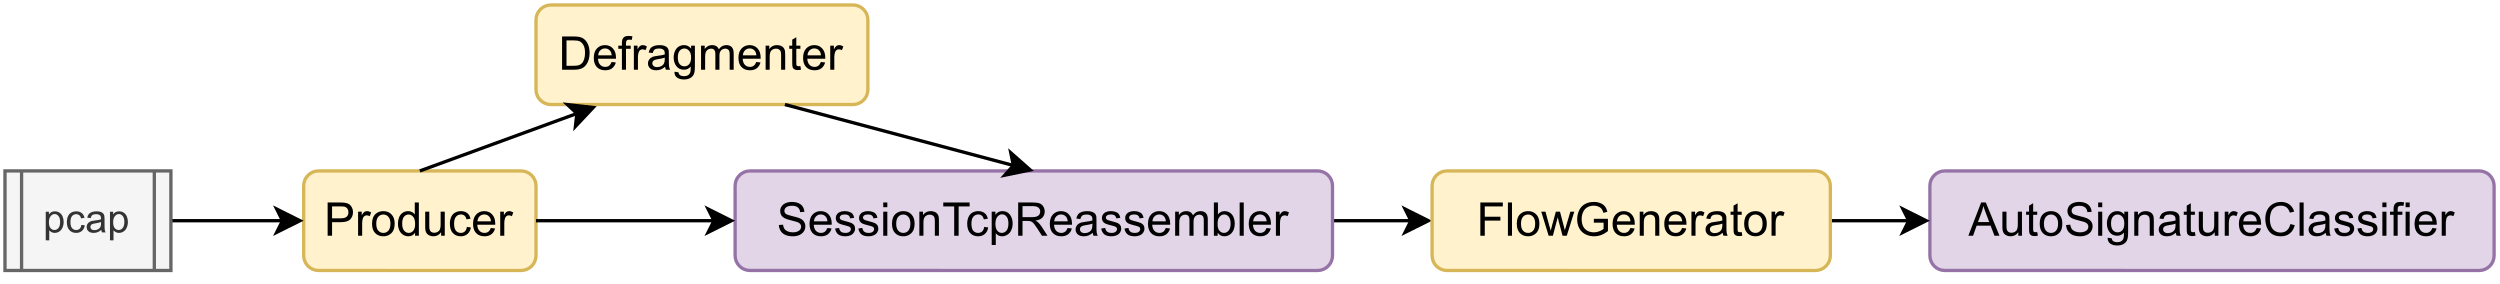 <?xml version="1.0" encoding="UTF-8" standalone="no"?>
<svg 
   width="564.96pt"
   height="64.08pt"
   viewBox="0 0 564.96 64.08"
   version="1.1"
   id="svg372"
   xmlns:xlink="http://www.w3.org/1999/xlink"
   xmlns="http://www.w3.org/2000/svg"
   xmlns:svg="http://www.w3.org/2000/svg" content="%3Cmxfile%20host%3D%22app.diagrams.net%22%20modified%3D%222024-01-30T13%3A44%3A23.356Z%22%20agent%3D%22Mozilla%2F5.0%20(X11%3B%20Linux%20x86_64)%20AppleWebKit%2F537.36%20(KHTML%2C%20like%20Gecko)%20Chrome%2F120.0.0.0%20Safari%2F537.36%20OPR%2F106.0.0.0%22%20etag%3D%22wngQIQP7DbBR63yq3RVc%22%20version%3D%2222.1.22%22%3E%20%20%20%3Cdiagram%20id%3D%22lrWnJnCZa3LyJLSUtbwi%22%20name%3D%22Page-1%22%3E%20%20%20%20%20%3CmxGraphModel%20dx%3D%221909%22%20dy%3D%22605%22%20grid%3D%221%22%20gridSize%3D%2210%22%20guides%3D%221%22%20tooltips%3D%221%22%20connect%3D%221%22%20arrows%3D%221%22%20fold%3D%221%22%20page%3D%220%22%20pageScale%3D%221%22%20pageWidth%3D%22827%22%20pageHeight%3D%221169%22%20math%3D%220%22%20shadow%3D%220%22%3E%20%20%20%20%20%20%20%3Croot%3E%20%20%20%20%20%20%20%20%20%3CmxCell%20id%3D%220%22%20%2F%3E%20%20%20%20%20%20%20%20%20%3CmxCell%20id%3D%221%22%20parent%3D%220%22%20%2F%3E%20%20%20%20%20%20%20%20%20%3CmxCell%20id%3D%22aJvuA0l9yR_LlBkNxn48-1%22%20value%3D%22Producer%22%20style%3D%22rounded%3D1%3BwhiteSpace%3Dwrap%3Bhtml%3D1%3BfontSize%3D14%3BfillColor%3D%23fff2cc%3BstrokeColor%3D%23d6b656%3B%22%20parent%3D%221%22%20vertex%3D%221%22%3E%20%20%20%20%20%20%20%20%20%20%20%3CmxGeometry%20x%3D%22-100%22%20y%3D%22220%22%20width%3D%2270%22%20height%3D%2230%22%20as%3D%22geometry%22%20%2F%3E%20%20%20%20%20%20%20%20%20%3C%2FmxCell%3E%20%20%20%20%20%20%20%20%20%3CmxCell%20id%3D%22aJvuA0l9yR_LlBkNxn48-2%22%20value%3D%22Defragmenter%22%20style%3D%22rounded%3D1%3BwhiteSpace%3Dwrap%3Bhtml%3D1%3BfontSize%3D14%3BfillColor%3D%23fff2cc%3BstrokeColor%3D%23d6b656%3B%22%20parent%3D%221%22%20vertex%3D%221%22%3E%20%20%20%20%20%20%20%20%20%20%20%3CmxGeometry%20x%3D%22-30%22%20y%3D%22170%22%20width%3D%22100%22%20height%3D%2230%22%20as%3D%22geometry%22%20%2F%3E%20%20%20%20%20%20%20%20%20%3C%2FmxCell%3E%20%20%20%20%20%20%20%20%20%3CmxCell%20id%3D%22BEyHUcSzZIbJxVR1oW7T-2%22%20style%3D%22edgeStyle%3DorthogonalEdgeStyle%3Brounded%3D0%3BorthogonalLoop%3D1%3BjettySize%3Dauto%3Bhtml%3D1%3BexitX%3D1%3BexitY%3D0.5%3BexitDx%3D0%3BexitDy%3D0%3BentryX%3D0%3BentryY%3D0.5%3BentryDx%3D0%3BentryDy%3D0%3B%22%20parent%3D%221%22%20source%3D%22aJvuA0l9yR_LlBkNxn48-3%22%20target%3D%22BEyHUcSzZIbJxVR1oW7T-1%22%20edge%3D%221%22%3E%20%20%20%20%20%20%20%20%20%20%20%3CmxGeometry%20relative%3D%221%22%20as%3D%22geometry%22%20%2F%3E%20%20%20%20%20%20%20%20%20%3C%2FmxCell%3E%20%20%20%20%20%20%20%20%20%3CmxCell%20id%3D%22aJvuA0l9yR_LlBkNxn48-3%22%20value%3D%22SessionTcpReassembler%22%20style%3D%22rounded%3D1%3BwhiteSpace%3Dwrap%3Bhtml%3D1%3BfontSize%3D14%3BfillColor%3D%23e1d5e7%3BstrokeColor%3D%239673a6%3B%22%20parent%3D%221%22%20vertex%3D%221%22%3E%20%20%20%20%20%20%20%20%20%20%20%3CmxGeometry%20x%3D%2230%22%20y%3D%22220%22%20width%3D%22180%22%20height%3D%2230%22%20as%3D%22geometry%22%20%2F%3E%20%20%20%20%20%20%20%20%20%3C%2FmxCell%3E%20%20%20%20%20%20%20%20%20%3CmxCell%20id%3D%22aJvuA0l9yR_LlBkNxn48-9%22%20value%3D%22%22%20style%3D%22endArrow%3Dclassic%3Bhtml%3D1%3BexitX%3D1%3BexitY%3D0.5%3BexitDx%3D0%3BexitDy%3D0%3BentryX%3D0%3BentryY%3D0.5%3BentryDx%3D0%3BentryDy%3D0%3BfontSize%3D14%3B%22%20parent%3D%221%22%20source%3D%22aJvuA0l9yR_LlBkNxn48-1%22%20target%3D%22aJvuA0l9yR_LlBkNxn48-3%22%20edge%3D%221%22%3E%20%20%20%20%20%20%20%20%20%20%20%3CmxGeometry%20width%3D%2250%22%20height%3D%2250%22%20relative%3D%221%22%20as%3D%22geometry%22%3E%20%20%20%20%20%20%20%20%20%20%20%20%20%3CmxPoint%20x%3D%22140%22%20y%3D%22290%22%20as%3D%22sourcePoint%22%20%2F%3E%20%20%20%20%20%20%20%20%20%20%20%20%20%3CmxPoint%20x%3D%2210%22%20y%3D%22240%22%20as%3D%22targetPoint%22%20%2F%3E%20%20%20%20%20%20%20%20%20%20%20%3C%2FmxGeometry%3E%20%20%20%20%20%20%20%20%20%3C%2FmxCell%3E%20%20%20%20%20%20%20%20%20%3CmxCell%20id%3D%22aJvuA0l9yR_LlBkNxn48-10%22%20value%3D%22%22%20style%3D%22endArrow%3Dclassic%3Bhtml%3D1%3BentryX%3D0.183%3BentryY%3D1.017%3BentryDx%3D0%3BentryDy%3D0%3BentryPerimeter%3D0%3BexitX%3D0.5%3BexitY%3D0%3BexitDx%3D0%3BexitDy%3D0%3BfontSize%3D14%3B%22%20parent%3D%221%22%20source%3D%22aJvuA0l9yR_LlBkNxn48-1%22%20target%3D%22aJvuA0l9yR_LlBkNxn48-2%22%20edge%3D%221%22%3E%20%20%20%20%20%20%20%20%20%20%20%3CmxGeometry%20width%3D%2250%22%20height%3D%2250%22%20relative%3D%221%22%20as%3D%22geometry%22%3E%20%20%20%20%20%20%20%20%20%20%20%20%20%3CmxPoint%20x%3D%22140%22%20y%3D%22290%22%20as%3D%22sourcePoint%22%20%2F%3E%20%20%20%20%20%20%20%20%20%20%20%20%20%3CmxPoint%20x%3D%22190%22%20y%3D%22240%22%20as%3D%22targetPoint%22%20%2F%3E%20%20%20%20%20%20%20%20%20%20%20%3C%2FmxGeometry%3E%20%20%20%20%20%20%20%20%20%3C%2FmxCell%3E%20%20%20%20%20%20%20%20%20%3CmxCell%20id%3D%22aJvuA0l9yR_LlBkNxn48-11%22%20value%3D%22%22%20style%3D%22endArrow%3Dclassic%3Bhtml%3D1%3BexitX%3D0.75%3BexitY%3D1%3BexitDx%3D0%3BexitDy%3D0%3BentryX%3D0.5%3BentryY%3D0%3BentryDx%3D0%3BentryDy%3D0%3BfontSize%3D14%3B%22%20parent%3D%221%22%20source%3D%22aJvuA0l9yR_LlBkNxn48-2%22%20target%3D%22aJvuA0l9yR_LlBkNxn48-3%22%20edge%3D%221%22%3E%20%20%20%20%20%20%20%20%20%20%20%3CmxGeometry%20width%3D%2250%22%20height%3D%2250%22%20relative%3D%221%22%20as%3D%22geometry%22%3E%20%20%20%20%20%20%20%20%20%20%20%20%20%3CmxPoint%20x%3D%22140%22%20y%3D%22290%22%20as%3D%22sourcePoint%22%20%2F%3E%20%20%20%20%20%20%20%20%20%20%20%20%20%3CmxPoint%20x%3D%22190%22%20y%3D%22240%22%20as%3D%22targetPoint%22%20%2F%3E%20%20%20%20%20%20%20%20%20%20%20%3C%2FmxGeometry%3E%20%20%20%20%20%20%20%20%20%3C%2FmxCell%3E%20%20%20%20%20%20%20%20%20%3CmxCell%20id%3D%22aJvuA0l9yR_LlBkNxn48-15%22%20value%3D%22%22%20style%3D%22endArrow%3Dclassic%3Bhtml%3D1%3BentryX%3D0%3BentryY%3D0.5%3BentryDx%3D0%3BentryDy%3D0%3BfontSize%3D14%3BexitX%3D1%3BexitY%3D0.5%3BexitDx%3D0%3BexitDy%3D0%3B%22%20parent%3D%221%22%20source%3D%22aJvuA0l9yR_LlBkNxn48-16%22%20target%3D%22aJvuA0l9yR_LlBkNxn48-1%22%20edge%3D%221%22%3E%20%20%20%20%20%20%20%20%20%20%20%3CmxGeometry%20width%3D%2250%22%20height%3D%2250%22%20relative%3D%221%22%20as%3D%22geometry%22%3E%20%20%20%20%20%20%20%20%20%20%20%20%20%3CmxPoint%20x%3D%22-200%22%20y%3D%22240%22%20as%3D%22sourcePoint%22%20%2F%3E%20%20%20%20%20%20%20%20%20%20%20%20%20%3CmxPoint%20x%3D%22550%22%20y%3D%22250%22%20as%3D%22targetPoint%22%20%2F%3E%20%20%20%20%20%20%20%20%20%20%20%3C%2FmxGeometry%3E%20%20%20%20%20%20%20%20%20%3C%2FmxCell%3E%20%20%20%20%20%20%20%20%20%3CmxCell%20id%3D%22aJvuA0l9yR_LlBkNxn48-16%22%20value%3D%22pcap%22%20style%3D%22shape%3Dprocess%3BwhiteSpace%3Dwrap%3Bhtml%3D1%3BbackgroundOutline%3D1%3BfillColor%3D%23f5f5f5%3BstrokeColor%3D%23666666%3BfontColor%3D%23333333%3B%22%20parent%3D%221%22%20vertex%3D%221%22%3E%20%20%20%20%20%20%20%20%20%20%20%3CmxGeometry%20x%3D%22-190%22%20y%3D%22220%22%20width%3D%2250%22%20height%3D%2230%22%20as%3D%22geometry%22%20%2F%3E%20%20%20%20%20%20%20%20%20%3C%2FmxCell%3E%20%20%20%20%20%20%20%20%20%3CmxCell%20id%3D%22bed9b6dTDi-e8H_JCmxV-14%22%20value%3D%22AutoSignatureClassifier%22%20style%3D%22rounded%3D1%3BwhiteSpace%3Dwrap%3Bhtml%3D1%3BfontSize%3D14%3BfillColor%3D%23e1d5e7%3BstrokeColor%3D%239673a6%3B%22%20parent%3D%221%22%20vertex%3D%221%22%3E%20%20%20%20%20%20%20%20%20%20%20%3CmxGeometry%20x%3D%22390%22%20y%3D%22220%22%20width%3D%22170%22%20height%3D%2230%22%20as%3D%22geometry%22%20%2F%3E%20%20%20%20%20%20%20%20%20%3C%2FmxCell%3E%20%20%20%20%20%20%20%20%20%3CmxCell%20id%3D%22skVZ_Jrdg86VvUyfT5Nk-3%22%20style%3D%22edgeStyle%3DorthogonalEdgeStyle%3Brounded%3D0%3BorthogonalLoop%3D1%3BjettySize%3Dauto%3Bhtml%3D1%3BexitX%3D1%3BexitY%3D0.5%3BexitDx%3D0%3BexitDy%3D0%3BentryX%3D0%3BentryY%3D0.5%3BentryDx%3D0%3BentryDy%3D0%3B%22%20edge%3D%221%22%20parent%3D%221%22%20source%3D%22BEyHUcSzZIbJxVR1oW7T-1%22%20target%3D%22bed9b6dTDi-e8H_JCmxV-14%22%3E%20%20%20%20%20%20%20%20%20%20%20%3CmxGeometry%20relative%3D%221%22%20as%3D%22geometry%22%20%2F%3E%20%20%20%20%20%20%20%20%20%3C%2FmxCell%3E%20%20%20%20%20%20%20%20%20%3CmxCell%20id%3D%22BEyHUcSzZIbJxVR1oW7T-1%22%20value%3D%22FlowGenerator%22%20style%3D%22rounded%3D1%3BwhiteSpace%3Dwrap%3Bhtml%3D1%3BfontSize%3D14%3BfillColor%3D%23fff2cc%3BstrokeColor%3D%23d6b656%3B%22%20parent%3D%221%22%20vertex%3D%221%22%3E%20%20%20%20%20%20%20%20%20%20%20%3CmxGeometry%20x%3D%22240%22%20y%3D%22220%22%20width%3D%22120%22%20height%3D%2230%22%20as%3D%22geometry%22%20%2F%3E%20%20%20%20%20%20%20%20%20%3C%2FmxCell%3E%20%20%20%20%20%20%20%3C%2Froot%3E%20%20%20%20%20%3C%2FmxGraphModel%3E%20%20%20%3C%2Fdiagram%3E%20%3C%2Fmxfile%3E%20">
  <defs
     id="defs124">
    <g
       id="g98">
      <g
         id="glyph-0-0">
        <path
           d="M 1.312 0 L 1.312 -6.562 L 6.562 -6.562 L 6.562 0 Z M 1.484 -0.172 L 6.406 -0.172 L 6.406 -6.406 L 1.484 -6.406 Z M 1.484 -0.172 "
           id="path2" />
      </g>
      <g
         id="glyph-0-1">
        <path
           d="M 0.812 0 L 0.812 -7.516 L 3.641 -7.516 C 4.141 -7.516 4.52 -7.488 4.781 -7.438 C 5.156 -7.383 5.469 -7.27 5.719 -7.094 C 5.969 -6.914 6.164 -6.672 6.312 -6.359 C 6.469 -6.055 6.547 -5.719 6.547 -5.344 C 6.547 -4.707 6.344 -4.164 5.938 -3.719 C 5.531 -3.281 4.797 -3.062 3.734 -3.062 L 1.812 -3.062 L 1.812 0 Z M 1.812 -3.938 L 3.75 -3.938 C 4.395 -3.938 4.848 -4.055 5.109 -4.297 C 5.379 -4.535 5.516 -4.875 5.516 -5.312 C 5.516 -5.625 5.438 -5.891 5.281 -6.109 C 5.125 -6.336 4.914 -6.488 4.656 -6.562 C 4.488 -6.602 4.18 -6.625 3.734 -6.625 L 1.812 -6.625 Z M 1.812 -3.938 "
           id="path5" />
      </g>
      <g
         id="glyph-0-2">
        <path
           d="M 0.688 0 L 0.688 -5.438 L 1.516 -5.438 L 1.516 -4.625 C 1.723 -5.008 1.914 -5.258 2.094 -5.375 C 2.281 -5.5 2.477 -5.562 2.688 -5.562 C 3 -5.562 3.316 -5.461 3.641 -5.266 L 3.328 -4.422 C 3.098 -4.547 2.867 -4.609 2.641 -4.609 C 2.441 -4.609 2.258 -4.547 2.094 -4.422 C 1.938 -4.305 1.828 -4.141 1.766 -3.922 C 1.66 -3.598 1.609 -3.238 1.609 -2.844 L 1.609 0 Z M 0.688 0 "
           id="path8" />
      </g>
      <g
         id="glyph-0-3">
        <path
           d="M 0.344 -2.719 C 0.344 -3.727 0.625 -4.477 1.188 -4.969 C 1.656 -5.363 2.227 -5.562 2.906 -5.562 C 3.656 -5.562 4.266 -5.316 4.734 -4.828 C 5.211 -4.336 5.453 -3.66 5.453 -2.797 C 5.453 -2.098 5.344 -1.547 5.125 -1.141 C 4.914 -0.742 4.609 -0.43 4.203 -0.203 C 3.805 0.016 3.375 0.125 2.906 0.125 C 2.145 0.125 1.523 -0.117 1.047 -0.609 C 0.578 -1.098 0.344 -1.801 0.344 -2.719 Z M 1.297 -2.719 C 1.297 -2.02 1.445 -1.5 1.75 -1.156 C 2.051 -0.812 2.438 -0.641 2.906 -0.641 C 3.363 -0.641 3.742 -0.812 4.047 -1.156 C 4.348 -1.508 4.5 -2.039 4.5 -2.75 C 4.5 -3.426 4.344 -3.938 4.031 -4.281 C 3.727 -4.625 3.352 -4.797 2.906 -4.797 C 2.438 -4.797 2.051 -4.625 1.75 -4.281 C 1.445 -3.938 1.297 -3.414 1.297 -2.719 Z M 1.297 -2.719 "
           id="path11" />
      </g>
      <g
         id="glyph-0-4">
        <path
           d="M 4.219 0 L 4.219 -0.688 C 3.875 -0.145 3.367 0.125 2.703 0.125 C 2.266 0.125 1.863 0.004 1.5 -0.234 C 1.133 -0.473 0.852 -0.805 0.656 -1.234 C 0.457 -1.66 0.359 -2.156 0.359 -2.719 C 0.359 -3.258 0.445 -3.75 0.625 -4.188 C 0.812 -4.633 1.082 -4.973 1.438 -5.203 C 1.801 -5.441 2.207 -5.562 2.656 -5.562 C 2.988 -5.562 3.281 -5.492 3.531 -5.359 C 3.789 -5.223 4 -5.039 4.156 -4.812 L 4.156 -7.516 L 5.078 -7.516 L 5.078 0 Z M 1.312 -2.719 C 1.312 -2.02 1.457 -1.5 1.75 -1.156 C 2.039 -0.812 2.391 -0.641 2.797 -0.641 C 3.191 -0.641 3.531 -0.801 3.812 -1.125 C 4.094 -1.457 4.234 -1.961 4.234 -2.641 C 4.234 -3.391 4.086 -3.938 3.797 -4.281 C 3.516 -4.625 3.164 -4.797 2.75 -4.797 C 2.344 -4.797 2 -4.629 1.719 -4.297 C 1.445 -3.961 1.312 -3.438 1.312 -2.719 Z M 1.312 -2.719 "
           id="path14" />
      </g>
      <g
         id="glyph-0-5">
        <path
           d="M 4.266 0 L 4.266 -0.797 C 3.836 -0.18 3.258 0.125 2.531 0.125 C 2.207 0.125 1.906 0.062 1.625 -0.062 C 1.352 -0.188 1.148 -0.344 1.016 -0.531 C 0.879 -0.719 0.785 -0.941 0.734 -1.203 C 0.691 -1.391 0.672 -1.68 0.672 -2.078 L 0.672 -5.438 L 1.594 -5.438 L 1.594 -2.422 C 1.594 -1.941 1.613 -1.617 1.656 -1.453 C 1.707 -1.211 1.828 -1.02 2.016 -0.875 C 2.203 -0.738 2.438 -0.672 2.719 -0.672 C 2.988 -0.672 3.242 -0.738 3.484 -0.875 C 3.734 -1.02 3.906 -1.211 4 -1.453 C 4.102 -1.703 4.156 -2.062 4.156 -2.531 L 4.156 -5.438 L 5.094 -5.438 L 5.094 0 Z M 4.266 0 "
           id="path17" />
      </g>
      <g
         id="glyph-0-6">
        <path
           d="M 4.25 -2 L 5.156 -1.875 C 5.051 -1.25 4.797 -0.758 4.391 -0.406 C 3.984 -0.051 3.484 0.125 2.891 0.125 C 2.141 0.125 1.535 -0.117 1.078 -0.609 C 0.629 -1.098 0.406 -1.797 0.406 -2.703 C 0.406 -3.285 0.504 -3.797 0.703 -4.234 C 0.898 -4.68 1.195 -5.016 1.594 -5.234 C 1.988 -5.453 2.422 -5.562 2.891 -5.562 C 3.484 -5.562 3.969 -5.41 4.344 -5.109 C 4.719 -4.816 4.957 -4.395 5.062 -3.844 L 4.172 -3.703 C 4.086 -4.066 3.938 -4.344 3.719 -4.531 C 3.5 -4.719 3.234 -4.812 2.922 -4.812 C 2.461 -4.812 2.086 -4.645 1.797 -4.312 C 1.504 -3.977 1.359 -3.453 1.359 -2.734 C 1.359 -1.992 1.5 -1.457 1.781 -1.125 C 2.062 -0.801 2.426 -0.641 2.875 -0.641 C 3.238 -0.641 3.539 -0.75 3.781 -0.969 C 4.02 -1.188 4.176 -1.531 4.25 -2 Z M 4.25 -2 "
           id="path20" />
      </g>
      <g
         id="glyph-0-7">
        <path
           d="M 4.422 -1.75 L 5.375 -1.641 C 5.219 -1.078 4.938 -0.641 4.531 -0.328 C 4.125 -0.023 3.609 0.125 2.984 0.125 C 2.18 0.125 1.547 -0.117 1.078 -0.609 C 0.617 -1.098 0.391 -1.785 0.391 -2.672 C 0.391 -3.586 0.625 -4.297 1.094 -4.797 C 1.562 -5.305 2.172 -5.562 2.922 -5.562 C 3.648 -5.562 4.242 -5.312 4.703 -4.812 C 5.172 -4.32 5.406 -3.629 5.406 -2.734 C 5.406 -2.68 5.406 -2.598 5.406 -2.484 L 1.344 -2.484 C 1.375 -1.891 1.539 -1.43 1.844 -1.109 C 2.145 -0.797 2.523 -0.641 2.984 -0.641 C 3.316 -0.641 3.602 -0.727 3.844 -0.906 C 4.082 -1.082 4.273 -1.363 4.422 -1.75 Z M 1.391 -3.25 L 4.438 -3.25 C 4.395 -3.707 4.273 -4.051 4.078 -4.281 C 3.785 -4.633 3.406 -4.812 2.938 -4.812 C 2.508 -4.812 2.148 -4.664 1.859 -4.375 C 1.578 -4.094 1.422 -3.719 1.391 -3.25 Z M 1.391 -3.25 "
           id="path23" />
      </g>
      <g
         id="glyph-0-8">
        <path
           d="M 0.812 0 L 0.812 -7.516 L 3.406 -7.516 C 3.988 -7.516 4.43 -7.477 4.734 -7.406 C 5.172 -7.312 5.539 -7.133 5.844 -6.875 C 6.238 -6.539 6.535 -6.109 6.734 -5.578 C 6.93 -5.055 7.031 -4.461 7.031 -3.797 C 7.031 -3.223 6.961 -2.719 6.828 -2.281 C 6.691 -1.844 6.52 -1.477 6.312 -1.188 C 6.102 -0.895 5.875 -0.664 5.625 -0.5 C 5.375 -0.332 5.07 -0.207 4.719 -0.125 C 4.375 -0.039 3.973 0 3.516 0 Z M 1.812 -0.891 L 3.406 -0.891 C 3.906 -0.891 4.297 -0.93 4.578 -1.016 C 4.859 -1.109 5.082 -1.242 5.25 -1.422 C 5.488 -1.648 5.672 -1.961 5.797 -2.359 C 5.93 -2.766 6 -3.25 6 -3.812 C 6 -4.602 5.867 -5.207 5.609 -5.625 C 5.348 -6.051 5.035 -6.332 4.672 -6.469 C 4.398 -6.57 3.973 -6.625 3.391 -6.625 L 1.812 -6.625 Z M 1.812 -0.891 "
           id="path26" />
      </g>
      <g
         id="glyph-0-9">
        <path
           d="M 0.906 0 L 0.906 -4.734 L 0.094 -4.734 L 0.094 -5.438 L 0.906 -5.438 L 0.906 -6.031 C 0.906 -6.395 0.941 -6.664 1.016 -6.844 C 1.098 -7.082 1.25 -7.273 1.469 -7.422 C 1.695 -7.566 2.016 -7.641 2.422 -7.641 C 2.68 -7.641 2.969 -7.609 3.281 -7.547 L 3.141 -6.75 C 2.953 -6.781 2.77 -6.797 2.594 -6.797 C 2.312 -6.797 2.113 -6.734 2 -6.609 C 1.883 -6.492 1.828 -6.273 1.828 -5.953 L 1.828 -5.438 L 2.891 -5.438 L 2.891 -4.734 L 1.828 -4.734 L 1.828 0 Z M 0.906 0 "
           id="path29" />
      </g>
      <g
         id="glyph-0-10">
        <path
           d="M 4.25 -0.672 C 3.906 -0.379 3.57 -0.172 3.25 -0.047 C 2.938 0.066 2.598 0.125 2.234 0.125 C 1.641 0.125 1.18 -0.02 0.859 -0.312 C 0.535 -0.602 0.375 -0.977 0.375 -1.438 C 0.375 -1.695 0.438 -1.938 0.562 -2.156 C 0.688 -2.383 0.844 -2.562 1.031 -2.688 C 1.227 -2.82 1.453 -2.926 1.703 -3 C 1.879 -3.051 2.148 -3.098 2.516 -3.141 C 3.266 -3.223 3.816 -3.328 4.172 -3.453 C 4.172 -3.578 4.172 -3.66 4.172 -3.703 C 4.172 -4.078 4.082 -4.336 3.906 -4.484 C 3.676 -4.691 3.328 -4.797 2.859 -4.797 C 2.422 -4.797 2.098 -4.719 1.891 -4.562 C 1.691 -4.414 1.539 -4.148 1.438 -3.766 L 0.531 -3.891 C 0.613 -4.273 0.75 -4.586 0.938 -4.828 C 1.125 -5.066 1.395 -5.25 1.75 -5.375 C 2.113 -5.5 2.531 -5.562 3 -5.562 C 3.457 -5.562 3.832 -5.504 4.125 -5.391 C 4.414 -5.285 4.629 -5.148 4.766 -4.984 C 4.898 -4.828 5 -4.617 5.062 -4.359 C 5.082 -4.203 5.094 -3.922 5.094 -3.516 L 5.094 -2.281 C 5.094 -1.426 5.113 -0.883 5.156 -0.656 C 5.195 -0.426 5.273 -0.207 5.391 0 L 4.438 0 C 4.332 -0.188 4.27 -0.41 4.25 -0.672 Z M 4.172 -2.734 C 3.836 -2.598 3.332 -2.484 2.656 -2.391 C 2.281 -2.328 2.016 -2.258 1.859 -2.188 C 1.703 -2.125 1.578 -2.023 1.484 -1.891 C 1.398 -1.766 1.359 -1.625 1.359 -1.469 C 1.359 -1.219 1.453 -1.008 1.641 -0.844 C 1.828 -0.676 2.102 -0.594 2.469 -0.594 C 2.82 -0.594 3.133 -0.672 3.406 -0.828 C 3.688 -0.984 3.891 -1.195 4.016 -1.469 C 4.117 -1.676 4.172 -1.984 4.172 -2.391 Z M 4.172 -2.734 "
           id="path32" />
      </g>
      <g
         id="glyph-0-11">
        <path
           d="M 0.516 0.453 L 1.422 0.578 C 1.461 0.859 1.566 1.062 1.734 1.188 C 1.961 1.363 2.273 1.453 2.672 1.453 C 3.098 1.453 3.426 1.363 3.656 1.188 C 3.895 1.02 4.051 0.781 4.125 0.469 C 4.176 0.281 4.203 -0.113 4.203 -0.719 C 3.797 -0.238 3.289 0 2.688 0 C 1.938 0 1.359 -0.27 0.953 -0.812 C 0.547 -1.352 0.344 -2 0.344 -2.75 C 0.344 -3.27 0.438 -3.75 0.625 -4.188 C 0.812 -4.625 1.082 -4.961 1.438 -5.203 C 1.789 -5.441 2.211 -5.562 2.703 -5.562 C 3.336 -5.562 3.863 -5.301 4.281 -4.781 L 4.281 -5.438 L 5.141 -5.438 L 5.141 -0.734 C 5.141 0.109 5.051 0.707 4.875 1.062 C 4.707 1.414 4.438 1.691 4.062 1.891 C 3.688 2.098 3.223 2.203 2.672 2.203 C 2.023 2.203 1.5 2.055 1.094 1.766 C 0.695 1.473 0.504 1.035 0.516 0.453 Z M 1.281 -2.812 C 1.281 -2.102 1.422 -1.582 1.703 -1.25 C 1.992 -0.926 2.352 -0.766 2.781 -0.766 C 3.207 -0.766 3.562 -0.926 3.844 -1.25 C 4.133 -1.582 4.281 -2.098 4.281 -2.797 C 4.281 -3.453 4.129 -3.945 3.828 -4.281 C 3.535 -4.625 3.18 -4.797 2.766 -4.797 C 2.348 -4.797 1.992 -4.629 1.703 -4.297 C 1.422 -3.961 1.281 -3.469 1.281 -2.812 Z M 1.281 -2.812 "
           id="path35" />
      </g>
      <g
         id="glyph-0-12">
        <path
           d="M 0.688 0 L 0.688 -5.438 L 1.516 -5.438 L 1.516 -4.688 C 1.691 -4.945 1.922 -5.156 2.203 -5.312 C 2.484 -5.477 2.805 -5.562 3.172 -5.562 C 3.578 -5.562 3.906 -5.477 4.156 -5.312 C 4.414 -5.145 4.598 -4.91 4.703 -4.609 C 5.141 -5.242 5.703 -5.562 6.391 -5.562 C 6.93 -5.562 7.344 -5.41 7.625 -5.109 C 7.914 -4.816 8.062 -4.359 8.062 -3.734 L 8.062 0 L 7.156 0 L 7.156 -3.438 C 7.156 -3.801 7.125 -4.062 7.062 -4.219 C 7 -4.383 6.891 -4.516 6.734 -4.609 C 6.578 -4.711 6.395 -4.766 6.188 -4.766 C 5.801 -4.766 5.477 -4.633 5.219 -4.375 C 4.969 -4.125 4.844 -3.719 4.844 -3.156 L 4.844 0 L 3.922 0 L 3.922 -3.531 C 3.922 -3.945 3.844 -4.254 3.688 -4.453 C 3.539 -4.66 3.301 -4.766 2.969 -4.766 C 2.707 -4.766 2.461 -4.695 2.234 -4.562 C 2.016 -4.426 1.852 -4.223 1.75 -3.953 C 1.656 -3.691 1.609 -3.316 1.609 -2.828 L 1.609 0 Z M 0.688 0 "
           id="path38" />
      </g>
      <g
         id="glyph-0-13">
        <path
           d="M 0.688 0 L 0.688 -5.438 L 1.516 -5.438 L 1.516 -4.672 C 1.922 -5.266 2.5 -5.562 3.25 -5.562 C 3.582 -5.562 3.883 -5.504 4.156 -5.391 C 4.438 -5.273 4.645 -5.117 4.781 -4.922 C 4.914 -4.734 5.008 -4.508 5.062 -4.25 C 5.094 -4.07 5.109 -3.77 5.109 -3.344 L 5.109 0 L 4.188 0 L 4.188 -3.312 C 4.188 -3.688 4.148 -3.969 4.078 -4.156 C 4.016 -4.344 3.891 -4.488 3.703 -4.594 C 3.523 -4.707 3.312 -4.766 3.062 -4.766 C 2.664 -4.766 2.32 -4.641 2.031 -4.391 C 1.75 -4.141 1.609 -3.664 1.609 -2.969 L 1.609 0 Z M 0.688 0 "
           id="path41" />
      </g>
      <g
         id="glyph-0-14">
        <path
           d="M 2.703 -0.828 L 2.844 -0.016 C 2.582 0.047 2.348 0.078 2.141 0.078 C 1.805 0.078 1.547 0.023 1.359 -0.078 C 1.18 -0.191 1.051 -0.332 0.969 -0.5 C 0.895 -0.676 0.859 -1.039 0.859 -1.594 L 0.859 -4.734 L 0.188 -4.734 L 0.188 -5.438 L 0.859 -5.438 L 0.859 -6.797 L 1.781 -7.344 L 1.781 -5.438 L 2.703 -5.438 L 2.703 -4.734 L 1.781 -4.734 L 1.781 -1.547 C 1.781 -1.285 1.797 -1.113 1.828 -1.031 C 1.859 -0.957 1.91 -0.898 1.984 -0.859 C 2.055 -0.816 2.16 -0.797 2.297 -0.797 C 2.398 -0.797 2.535 -0.805 2.703 -0.828 Z M 2.703 -0.828 "
           id="path44" />
      </g>
      <g
         id="glyph-0-15">
        <path
           d="M 0.469 -2.422 L 1.406 -2.5 C 1.457 -2.125 1.562 -1.812 1.719 -1.562 C 1.883 -1.32 2.133 -1.129 2.469 -0.984 C 2.812 -0.836 3.195 -0.766 3.625 -0.766 C 4.008 -0.766 4.348 -0.82 4.641 -0.938 C 4.93 -1.051 5.145 -1.203 5.281 -1.391 C 5.426 -1.586 5.5 -1.805 5.5 -2.047 C 5.5 -2.273 5.43 -2.477 5.297 -2.656 C 5.16 -2.832 4.93 -2.984 4.609 -3.109 C 4.41 -3.18 3.961 -3.301 3.266 -3.469 C 2.578 -3.633 2.098 -3.789 1.828 -3.938 C 1.461 -4.125 1.191 -4.359 1.016 -4.641 C 0.848 -4.922 0.766 -5.234 0.766 -5.578 C 0.766 -5.953 0.867 -6.301 1.078 -6.625 C 1.297 -6.957 1.609 -7.207 2.016 -7.375 C 2.43 -7.551 2.895 -7.641 3.406 -7.641 C 3.957 -7.641 4.445 -7.551 4.875 -7.375 C 5.301 -7.195 5.629 -6.93 5.859 -6.578 C 6.086 -6.234 6.211 -5.844 6.234 -5.406 L 5.281 -5.328 C 5.227 -5.805 5.051 -6.164 4.75 -6.406 C 4.457 -6.645 4.023 -6.766 3.453 -6.766 C 2.848 -6.766 2.406 -6.656 2.125 -6.438 C 1.852 -6.219 1.719 -5.953 1.719 -5.641 C 1.719 -5.367 1.816 -5.145 2.016 -4.969 C 2.203 -4.801 2.695 -4.625 3.5 -4.438 C 4.312 -4.25 4.867 -4.086 5.172 -3.953 C 5.609 -3.754 5.93 -3.5 6.141 -3.188 C 6.348 -2.883 6.453 -2.531 6.453 -2.125 C 6.453 -1.719 6.336 -1.336 6.109 -0.984 C 5.879 -0.641 5.551 -0.367 5.125 -0.172 C 4.695 0.023 4.211 0.125 3.672 0.125 C 2.992 0.125 2.426 0.023 1.969 -0.172 C 1.508 -0.367 1.148 -0.664 0.891 -1.062 C 0.629 -1.457 0.488 -1.91 0.469 -2.422 Z M 0.469 -2.422 "
           id="path47" />
      </g>
      <g
         id="glyph-0-16">
        <path
           d="M 0.328 -1.625 L 1.234 -1.766 C 1.285 -1.398 1.426 -1.117 1.656 -0.922 C 1.895 -0.734 2.223 -0.641 2.641 -0.641 C 3.066 -0.641 3.379 -0.723 3.578 -0.891 C 3.785 -1.066 3.891 -1.27 3.891 -1.5 C 3.891 -1.707 3.801 -1.875 3.625 -2 C 3.5 -2.082 3.188 -2.188 2.688 -2.312 C 2.008 -2.477 1.535 -2.625 1.266 -2.75 C 1.004 -2.875 0.805 -3.047 0.672 -3.266 C 0.547 -3.484 0.484 -3.727 0.484 -4 C 0.484 -4.238 0.535 -4.461 0.641 -4.672 C 0.754 -4.879 0.906 -5.051 1.094 -5.188 C 1.238 -5.289 1.438 -5.379 1.688 -5.453 C 1.938 -5.523 2.203 -5.562 2.484 -5.562 C 2.91 -5.562 3.285 -5.5 3.609 -5.375 C 3.93 -5.258 4.164 -5.094 4.312 -4.875 C 4.469 -4.664 4.578 -4.391 4.641 -4.047 L 3.734 -3.922 C 3.691 -4.203 3.57 -4.422 3.375 -4.578 C 3.188 -4.734 2.91 -4.812 2.547 -4.812 C 2.117 -4.812 1.816 -4.738 1.641 -4.594 C 1.461 -4.457 1.375 -4.297 1.375 -4.109 C 1.375 -3.984 1.41 -3.875 1.484 -3.781 C 1.555 -3.688 1.672 -3.602 1.828 -3.531 C 1.922 -3.5 2.195 -3.422 2.656 -3.297 C 3.301 -3.129 3.754 -2.988 4.016 -2.875 C 4.273 -2.758 4.477 -2.598 4.625 -2.391 C 4.77 -2.18 4.844 -1.914 4.844 -1.594 C 4.844 -1.289 4.754 -1.004 4.578 -0.734 C 4.398 -0.461 4.141 -0.25 3.797 -0.094 C 3.461 0.051 3.082 0.125 2.656 0.125 C 1.945 0.125 1.406 -0.02 1.031 -0.312 C 0.664 -0.613 0.43 -1.051 0.328 -1.625 Z M 0.328 -1.625 "
           id="path50" />
      </g>
      <g
         id="glyph-0-17">
        <path
           d="M 0.703 -6.453 L 0.703 -7.516 L 1.625 -7.516 L 1.625 -6.453 Z M 0.703 0 L 0.703 -5.438 L 1.625 -5.438 L 1.625 0 Z M 0.703 0 "
           id="path53" />
      </g>
      <g
         id="glyph-0-18">
        <path
           d="M 2.719 0 L 2.719 -6.625 L 0.25 -6.625 L 0.25 -7.516 L 6.203 -7.516 L 6.203 -6.625 L 3.719 -6.625 L 3.719 0 Z M 2.719 0 "
           id="path56" />
      </g>
      <g
         id="glyph-0-19">
        <path
           d="M 0.688 2.094 L 0.688 -5.438 L 1.531 -5.438 L 1.531 -4.734 C 1.727 -5.016 1.953 -5.223 2.203 -5.359 C 2.453 -5.492 2.754 -5.562 3.109 -5.562 C 3.578 -5.562 3.988 -5.441 4.344 -5.203 C 4.695 -4.961 4.961 -4.625 5.141 -4.188 C 5.328 -3.758 5.422 -3.285 5.422 -2.766 C 5.422 -2.203 5.316 -1.695 5.109 -1.25 C 4.91 -0.812 4.617 -0.473 4.234 -0.234 C 3.859 0.004 3.461 0.125 3.047 0.125 C 2.734 0.125 2.453 0.062 2.203 -0.062 C 1.961 -0.195 1.766 -0.363 1.609 -0.562 L 1.609 2.094 Z M 1.531 -2.688 C 1.531 -1.988 1.672 -1.473 1.953 -1.141 C 2.234 -0.805 2.578 -0.641 2.984 -0.641 C 3.391 -0.641 3.738 -0.812 4.031 -1.156 C 4.32 -1.5 4.469 -2.035 4.469 -2.766 C 4.469 -3.461 4.328 -3.984 4.047 -4.328 C 3.766 -4.672 3.426 -4.844 3.031 -4.844 C 2.633 -4.844 2.285 -4.66 1.984 -4.297 C 1.68 -3.93 1.531 -3.395 1.531 -2.688 Z M 1.531 -2.688 "
           id="path59" />
      </g>
      <g
         id="glyph-0-20">
        <path
           d="M 0.828 0 L 0.828 -7.516 L 4.156 -7.516 C 4.82 -7.516 5.328 -7.445 5.672 -7.312 C 6.023 -7.176 6.305 -6.938 6.516 -6.594 C 6.723 -6.25 6.828 -5.875 6.828 -5.469 C 6.828 -4.938 6.656 -4.484 6.312 -4.109 C 5.969 -3.742 5.438 -3.516 4.719 -3.422 C 4.977 -3.297 5.176 -3.172 5.312 -3.047 C 5.602 -2.773 5.879 -2.441 6.141 -2.047 L 7.453 0 L 6.203 0 L 5.203 -1.562 C 4.91 -2.008 4.672 -2.352 4.484 -2.594 C 4.297 -2.832 4.129 -3 3.984 -3.094 C 3.836 -3.195 3.688 -3.266 3.531 -3.297 C 3.414 -3.328 3.227 -3.344 2.969 -3.344 L 1.812 -3.344 L 1.812 0 Z M 1.812 -4.203 L 3.953 -4.203 C 4.41 -4.203 4.766 -4.25 5.016 -4.344 C 5.273 -4.438 5.473 -4.582 5.609 -4.781 C 5.742 -4.988 5.812 -5.219 5.812 -5.469 C 5.812 -5.82 5.68 -6.113 5.422 -6.344 C 5.16 -6.57 4.754 -6.688 4.203 -6.688 L 1.812 -6.688 Z M 1.812 -4.203 "
           id="path62" />
      </g>
      <g
         id="glyph-0-21">
        <path
           d="M 1.547 0 L 0.688 0 L 0.688 -7.516 L 1.609 -7.516 L 1.609 -4.828 C 1.992 -5.316 2.492 -5.562 3.109 -5.562 C 3.441 -5.562 3.754 -5.492 4.047 -5.359 C 4.348 -5.223 4.594 -5.035 4.781 -4.797 C 4.977 -4.555 5.129 -4.258 5.234 -3.906 C 5.348 -3.562 5.406 -3.191 5.406 -2.797 C 5.406 -1.867 5.176 -1.148 4.719 -0.641 C 4.258 -0.129 3.707 0.125 3.062 0.125 C 2.414 0.125 1.91 -0.145 1.547 -0.688 Z M 1.531 -2.766 C 1.531 -2.109 1.617 -1.633 1.797 -1.344 C 2.086 -0.875 2.484 -0.641 2.984 -0.641 C 3.379 -0.641 3.723 -0.812 4.016 -1.156 C 4.316 -1.508 4.469 -2.035 4.469 -2.734 C 4.469 -3.441 4.328 -3.961 4.047 -4.297 C 3.766 -4.641 3.422 -4.812 3.016 -4.812 C 2.617 -4.812 2.27 -4.633 1.969 -4.281 C 1.676 -3.938 1.531 -3.43 1.531 -2.766 Z M 1.531 -2.766 "
           id="path65" />
      </g>
      <g
         id="glyph-0-22">
        <path
           d="M 0.672 0 L 0.672 -7.516 L 1.594 -7.516 L 1.594 0 Z M 0.672 0 "
           id="path68" />
      </g>
      <g
         id="glyph-0-23">
        <path
           d="M -0.016 0 L 2.875 -7.516 L 3.938 -7.516 L 7.016 0 L 5.891 0 L 5.016 -2.281 L 1.859 -2.281 L 1.047 0 Z M 2.156 -3.094 L 4.703 -3.094 L 3.922 -5.172 C 3.68 -5.797 3.504 -6.316 3.391 -6.734 C 3.285 -6.242 3.148 -5.766 2.984 -5.297 Z M 2.156 -3.094 "
           id="path71" />
      </g>
      <g
         id="glyph-0-24">
        <path
           d="M 6.172 -2.641 L 7.172 -2.391 C 6.961 -1.566 6.586 -0.941 6.047 -0.516 C 5.504 -0.086 4.844 0.125 4.062 0.125 C 3.25 0.125 2.586 -0.035 2.078 -0.359 C 1.566 -0.691 1.176 -1.172 0.906 -1.797 C 0.645 -2.422 0.516 -3.094 0.516 -3.812 C 0.516 -4.594 0.664 -5.273 0.969 -5.859 C 1.27 -6.441 1.695 -6.883 2.25 -7.188 C 2.801 -7.488 3.41 -7.641 4.078 -7.641 C 4.828 -7.641 5.457 -7.445 5.969 -7.062 C 6.477 -6.688 6.836 -6.148 7.047 -5.453 L 6.062 -5.219 C 5.883 -5.77 5.629 -6.172 5.297 -6.422 C 4.961 -6.672 4.547 -6.797 4.047 -6.797 C 3.473 -6.797 2.988 -6.656 2.594 -6.375 C 2.207 -6.102 1.938 -5.734 1.781 -5.266 C 1.625 -4.797 1.547 -4.312 1.547 -3.812 C 1.547 -3.176 1.641 -2.617 1.828 -2.141 C 2.016 -1.672 2.301 -1.316 2.688 -1.078 C 3.082 -0.836 3.508 -0.719 3.969 -0.719 C 4.531 -0.719 5.004 -0.879 5.391 -1.203 C 5.773 -1.523 6.035 -2.004 6.172 -2.641 Z M 6.172 -2.641 "
           id="path74" />
      </g>
      <g
         id="glyph-0-25">
        <path
           d="M 0.859 0 L 0.859 -7.516 L 5.938 -7.516 L 5.938 -6.625 L 1.859 -6.625 L 1.859 -4.297 L 5.391 -4.297 L 5.391 -3.422 L 1.859 -3.422 L 1.859 0 Z M 0.859 0 "
           id="path77" />
      </g>
      <g
         id="glyph-0-26">
        <path
           d="M 1.703 0 L 0.031 -5.438 L 0.984 -5.438 L 1.844 -2.297 L 2.172 -1.141 C 2.18 -1.191 2.273 -1.562 2.453 -2.25 L 3.328 -5.438 L 4.266 -5.438 L 5.094 -2.281 L 5.359 -1.25 L 6.609 -5.438 L 7.5 -5.438 L 5.797 0 L 4.844 0 L 3.969 -3.266 L 3.766 -4.188 L 2.656 0 Z M 1.703 0 "
           id="path80" />
      </g>
      <g
         id="glyph-0-27">
        <path
           d="M 4.328 -2.953 L 4.328 -3.828 L 7.516 -3.828 L 7.516 -1.047 C 7.023 -0.66 6.52 -0.367 6 -0.172 C 5.477 0.023 4.945 0.125 4.406 0.125 C 3.664 0.125 2.992 -0.031 2.391 -0.344 C 1.785 -0.664 1.328 -1.125 1.016 -1.719 C 0.711 -2.312 0.562 -2.977 0.562 -3.719 C 0.562 -4.445 0.711 -5.129 1.016 -5.766 C 1.328 -6.398 1.77 -6.867 2.344 -7.172 C 2.914 -7.484 3.578 -7.641 4.328 -7.641 C 4.867 -7.641 5.359 -7.551 5.797 -7.375 C 6.234 -7.195 6.578 -6.953 6.828 -6.641 C 7.078 -6.328 7.266 -5.922 7.391 -5.422 L 6.5 -5.172 C 6.383 -5.555 6.242 -5.859 6.078 -6.078 C 5.91 -6.297 5.672 -6.469 5.359 -6.594 C 5.047 -6.727 4.703 -6.797 4.328 -6.797 C 3.867 -6.797 3.473 -6.723 3.141 -6.578 C 2.816 -6.441 2.551 -6.258 2.344 -6.031 C 2.145 -5.812 1.988 -5.566 1.875 -5.297 C 1.676 -4.828 1.578 -4.32 1.578 -3.781 C 1.578 -3.113 1.691 -2.551 1.922 -2.094 C 2.16 -1.645 2.5 -1.312 2.938 -1.094 C 3.375 -0.875 3.844 -0.766 4.344 -0.766 C 4.77 -0.766 5.188 -0.848 5.594 -1.016 C 6.008 -1.18 6.32 -1.359 6.531 -1.547 L 6.531 -2.953 Z M 4.328 -2.953 "
           id="path83" />
      </g>
      <g
         id="glyph-1-0">
        <path
           d="M 1.125 0 L 1.125 -5.625 L 5.625 -5.625 L 5.625 0 Z M 1.266 -0.141 L 5.484 -0.141 L 5.484 -5.484 L 1.266 -5.484 Z M 1.266 -0.141 "
           id="path86" />
      </g>
      <g
         id="glyph-1-1">
        <path
           d="M 0.594 1.781 L 0.594 -4.672 L 1.312 -4.672 L 1.312 -4.062 C 1.477 -4.301 1.664 -4.477 1.875 -4.594 C 2.094 -4.707 2.359 -4.766 2.672 -4.766 C 3.066 -4.766 3.414 -4.66 3.719 -4.453 C 4.02 -4.254 4.25 -3.969 4.406 -3.594 C 4.562 -3.219 4.641 -2.812 4.641 -2.375 C 4.641 -1.895 4.551 -1.461 4.375 -1.078 C 4.207 -0.691 3.961 -0.395 3.641 -0.188 C 3.316 0.008 2.973 0.109 2.609 0.109 C 2.348 0.109 2.113 0.051 1.906 -0.062 C 1.695 -0.176 1.523 -0.316 1.391 -0.484 L 1.391 1.781 Z M 1.312 -2.312 C 1.312 -1.707 1.43 -1.258 1.672 -0.969 C 1.922 -0.688 2.219 -0.547 2.562 -0.547 C 2.906 -0.547 3.203 -0.691 3.453 -0.984 C 3.711 -1.285 3.844 -1.75 3.844 -2.375 C 3.844 -2.969 3.719 -3.41 3.469 -3.703 C 3.227 -4.004 2.938 -4.156 2.594 -4.156 C 2.258 -4.156 1.961 -3.992 1.703 -3.672 C 1.441 -3.359 1.312 -2.906 1.312 -2.312 Z M 1.312 -2.312 "
           id="path89" />
      </g>
      <g
         id="glyph-1-2">
        <path
           d="M 3.641 -1.703 L 4.422 -1.609 C 4.336 -1.066 4.117 -0.645 3.766 -0.344 C 3.41 -0.039 2.977 0.109 2.469 0.109 C 1.832 0.109 1.32 -0.098 0.938 -0.516 C 0.551 -0.93 0.359 -1.531 0.359 -2.312 C 0.359 -2.82 0.441 -3.266 0.609 -3.641 C 0.773 -4.016 1.023 -4.297 1.359 -4.484 C 1.703 -4.672 2.078 -4.766 2.484 -4.766 C 2.984 -4.766 3.395 -4.633 3.719 -4.375 C 4.039 -4.125 4.25 -3.766 4.344 -3.297 L 3.578 -3.172 C 3.504 -3.484 3.375 -3.719 3.188 -3.875 C 3 -4.039 2.773 -4.125 2.516 -4.125 C 2.109 -4.125 1.781 -3.977 1.531 -3.688 C 1.289 -3.406 1.172 -2.957 1.172 -2.344 C 1.172 -1.707 1.289 -1.25 1.531 -0.969 C 1.77 -0.688 2.082 -0.547 2.469 -0.547 C 2.781 -0.547 3.039 -0.641 3.25 -0.828 C 3.457 -1.016 3.586 -1.305 3.641 -1.703 Z M 3.641 -1.703 "
           id="path92" />
      </g>
      <g
         id="glyph-1-3">
        <path
           d="M 3.641 -0.578 C 3.348 -0.328 3.066 -0.148 2.797 -0.047 C 2.523 0.055 2.234 0.109 1.922 0.109 C 1.41 0.109 1.016 -0.016 0.734 -0.266 C 0.461 -0.516 0.328 -0.836 0.328 -1.234 C 0.328 -1.461 0.379 -1.672 0.484 -1.859 C 0.586 -2.047 0.723 -2.195 0.891 -2.312 C 1.055 -2.426 1.242 -2.516 1.453 -2.578 C 1.609 -2.609 1.844 -2.645 2.156 -2.688 C 2.801 -2.758 3.273 -2.852 3.578 -2.969 C 3.578 -3.07 3.578 -3.141 3.578 -3.172 C 3.578 -3.492 3.504 -3.719 3.359 -3.844 C 3.148 -4.031 2.848 -4.125 2.453 -4.125 C 2.078 -4.125 1.801 -4.055 1.625 -3.922 C 1.445 -3.797 1.316 -3.566 1.234 -3.234 L 0.469 -3.328 C 0.531 -3.66 0.641 -3.926 0.797 -4.125 C 0.961 -4.332 1.195 -4.488 1.5 -4.594 C 1.812 -4.707 2.164 -4.766 2.562 -4.766 C 2.969 -4.766 3.289 -4.719 3.531 -4.625 C 3.781 -4.531 3.961 -4.41 4.078 -4.266 C 4.203 -4.129 4.285 -3.953 4.328 -3.734 C 4.359 -3.598 4.375 -3.359 4.375 -3.016 L 4.375 -1.953 C 4.375 -1.223 4.391 -0.758 4.422 -0.562 C 4.453 -0.363 4.52 -0.176 4.625 0 L 3.797 0 C 3.711 -0.164 3.66 -0.359 3.641 -0.578 Z M 3.578 -2.344 C 3.285 -2.227 2.852 -2.129 2.281 -2.047 C 1.957 -1.992 1.727 -1.938 1.594 -1.875 C 1.457 -1.82 1.352 -1.738 1.281 -1.625 C 1.207 -1.508 1.172 -1.383 1.172 -1.25 C 1.172 -1.039 1.25 -0.863 1.406 -0.719 C 1.562 -0.582 1.797 -0.516 2.109 -0.516 C 2.41 -0.516 2.68 -0.582 2.922 -0.719 C 3.16 -0.852 3.336 -1.035 3.453 -1.266 C 3.535 -1.441 3.578 -1.703 3.578 -2.047 Z M 3.578 -2.344 "
           id="path95" />
      </g>
    </g>
    <clipPath
       id="clip-0">
      <path
         clip-rule="nonzero"
         d="M 64 34 L 126 34 L 126 62.277 L 64 62.277 Z M 64 34 "
         id="path100" />
    </clipPath>
    <clipPath
       id="clip-1">
      <path
         clip-rule="nonzero"
         d="M 307 36 L 334 36 L 334 62.277 L 307 62.277 Z M 307 36 "
         id="path103" />
    </clipPath>
    <clipPath
       id="clip-2">
      <path
         clip-rule="nonzero"
         d="M 161 34 L 306 34 L 306 62.277 L 161 62.277 Z M 161 34 "
         id="path106" />
    </clipPath>
    <clipPath
       id="clip-3">
      <path
         clip-rule="nonzero"
         d="M 149 36 L 176 36 L 176 62.277 L 149 62.277 Z M 149 36 "
         id="path109" />
    </clipPath>
    <clipPath
       id="clip-4">
      <path
         clip-rule="nonzero"
         d="M 51 36 L 79 36 L 79 62.277 L 51 62.277 Z M 51 36 "
         id="path112" />
    </clipPath>
    <clipPath
       id="clip-5">
      <path
         clip-rule="nonzero"
         d="M 432 34 L 564.961 34 L 564.961 62.277 L 432 62.277 Z M 432 34 "
         id="path115" />
    </clipPath>
    <clipPath
       id="clip-6">
      <path
         clip-rule="nonzero"
         d="M 419 36 L 447 36 L 447 62.277 L 419 62.277 Z M 419 36 "
         id="path118" />
    </clipPath>
    <clipPath
       id="clip-7">
      <path
         clip-rule="nonzero"
         d="M 319 34 L 419 34 L 419 62.277 L 319 62.277 Z M 319 34 "
         id="path121" />
    </clipPath>
  </defs>
  <path
     fill-rule="nonzero"
     fill="rgb(100%, 94.899%, 79.999%)"
     fill-opacity="1"
     d="M 72.031 38.641 L 117.801 38.641 C 118.25 38.641 118.68 38.727 119.094 38.898 C 119.508 39.07 119.871 39.312 120.191 39.633 C 120.508 39.949 120.75 40.312 120.922 40.727 C 121.094 41.141 121.18 41.57 121.18 42.02 L 121.18 57.777 C 121.18 58.223 121.094 58.652 120.922 59.066 C 120.75 59.48 120.508 59.848 120.191 60.164 C 119.871 60.48 119.508 60.723 119.094 60.895 C 118.68 61.066 118.25 61.152 117.801 61.152 L 72.031 61.152 C 71.586 61.152 71.152 61.066 70.738 60.895 C 70.324 60.723 69.961 60.48 69.645 60.164 C 69.328 59.848 69.082 59.48 68.914 59.066 C 68.742 58.652 68.656 58.223 68.656 57.777 L 68.656 42.02 C 68.656 41.57 68.742 41.141 68.914 40.727 C 69.082 40.312 69.328 39.949 69.645 39.633 C 69.961 39.312 70.324 39.07 70.738 38.898 C 71.152 38.727 71.586 38.641 72.031 38.641 Z M 72.031 38.641 "
     id="path126" />
  <g
     clip-path="url(#clip-0)"
     id="g130">
    <path
       fill="none"
       stroke-width="1"
       stroke-linecap="butt"
       stroke-linejoin="miter"
       stroke="#d6b656"
       stroke-opacity="1"
       stroke-miterlimit="4"
       d="m 95.499,50.998 h 60.999 c 0.599,0 1.171,0.115 1.723,0.344 0.552,0.229 1.036,0.552 1.463,0.979 0.422,0.422 0.744,0.906 0.974,1.458 0.229,0.552 0.344,1.125 0.344,1.723 v 21.001 c 0,0.593 -0.115,1.166 -0.344,1.718 -0.229,0.552 -0.552,1.041 -0.974,1.463 -0.427,0.422 -0.911,0.744 -1.463,0.974 -0.552,0.229 -1.125,0.344 -1.723,0.344 H 95.499 c -0.593,0 -1.171,-0.115 -1.723,-0.344 -0.552,-0.229 -1.036,-0.552 -1.458,-0.974 -0.422,-0.422 -0.75,-0.911 -0.974,-1.463 -0.229,-0.552 -0.344,-1.125 -0.344,-1.718 V 55.501 c 0,-0.599 0.115,-1.171 0.344,-1.723 0.224,-0.552 0.552,-1.036 0.974,-1.458 0.422,-0.427 0.906,-0.75 1.458,-0.979 0.552,-0.229 1.13,-0.344 1.723,-0.344 z m 0,0"
       transform="matrix(0.75,0,0,0.75,0.375,0.375)"
       id="path128" />
  </g>
  <g
     fill="#000000"
     fill-opacity="1"
     id="g148">
    <use
       xlink:href="#glyph-0-1"
       x="73.228"
       y="53.274"
       id="use132" />
    <use
       xlink:href="#glyph-0-2"
       x="80.234"
       y="53.274"
       id="use134" />
    <use
       xlink:href="#glyph-0-3"
       x="83.732"
       y="53.274"
       id="use136" />
    <use
       xlink:href="#glyph-0-4"
       x="89.575"
       y="53.274"
       id="use138" />
    <use
       xlink:href="#glyph-0-5"
       x="95.417"
       y="53.274"
       id="use140" />
    <use
       xlink:href="#glyph-0-6"
       x="101.259"
       y="53.274"
       id="use142" />
    <use
       xlink:href="#glyph-0-7"
       x="106.511"
       y="53.274"
       id="use144" />
    <use
       xlink:href="#glyph-0-2"
       x="112.353"
       y="53.274"
       id="use146" />
  </g>
  <path
     fill-rule="nonzero"
     fill="rgb(100%, 94.899%, 79.999%)"
     fill-opacity="1"
     stroke-width="1"
     stroke-linecap="butt"
     stroke-linejoin="miter"
     stroke="rgb(83.919%, 71.37%, 33.73%)"
     stroke-opacity="1"
     stroke-miterlimit="4"
     d="M 165.499 0.999 L 256.501 0.999 C 257.094 0.999 257.672 1.114 258.224 1.343 C 258.776 1.572 259.26 1.895 259.682 2.316 C 260.103 2.738 260.431 3.228 260.655 3.779 C 260.884 4.331 260.999 4.904 260.999 5.503 L 260.999 26.498 C 260.999 27.097 260.884 27.67 260.655 28.222 C 260.431 28.774 260.103 29.258 259.682 29.685 C 259.26 30.106 258.776 30.429 258.224 30.658 C 257.672 30.887 257.094 31.002 256.501 31.002 L 165.499 31.002 C 164.901 31.002 164.328 30.887 163.776 30.658 C 163.224 30.429 162.74 30.106 162.319 29.685 C 161.897 29.258 161.569 28.774 161.345 28.222 C 161.116 27.67 161.001 27.097 161.001 26.498 L 161.001 5.503 C 161.001 4.904 161.116 4.331 161.345 3.779 C 161.569 3.228 161.897 2.738 162.319 2.316 C 162.74 1.895 163.224 1.572 163.776 1.343 C 164.328 1.114 164.901 0.999 165.499 0.999 Z M 165.499 0.999 "
     transform="matrix(0.75, 0, 0, 0.75, 0.375, 0.375)"
     id="path150" />
  <g
     fill="#000000"
     fill-opacity="1"
     id="g176">
    <use
       xlink:href="#glyph-0-8"
       x="126.208"
       y="15.757"
       id="use152" />
    <use
       xlink:href="#glyph-0-7"
       x="133.794"
       y="15.757"
       id="use154" />
    <use
       xlink:href="#glyph-0-9"
       x="139.636"
       y="15.757"
       id="use156" />
    <use
       xlink:href="#glyph-0-2"
       x="142.555"
       y="15.757"
       id="use158" />
    <use
       xlink:href="#glyph-0-10"
       x="146.053"
       y="15.757"
       id="use160" />
    <use
       xlink:href="#glyph-0-11"
       x="151.895"
       y="15.757"
       id="use162" />
    <use
       xlink:href="#glyph-0-12"
       x="157.738"
       y="15.757"
       id="use164" />
    <use
       xlink:href="#glyph-0-7"
       x="166.488"
       y="15.757"
       id="use166" />
    <use
       xlink:href="#glyph-0-13"
       x="172.33"
       y="15.757"
       id="use168" />
    <use
       xlink:href="#glyph-0-14"
       x="178.172"
       y="15.757"
       id="use170" />
    <use
       xlink:href="#glyph-0-7"
       x="181.091"
       y="15.757"
       id="use172" />
    <use
       xlink:href="#glyph-0-2"
       x="186.933"
       y="15.757"
       id="use174" />
  </g>
  <path
     fill="none"
     stroke-width="1"
     stroke-linecap="butt"
     stroke-linejoin="miter"
     stroke="rgb(0%, 0%, 0%)"
     stroke-opacity="1"
     stroke-miterlimit="10"
     d="M 400.999 66.002 L 424.63 66.002 "
     transform="matrix(0.75, 0, 0, 0.75, 0.375, 0.375)"
     id="path178" />
  <path
     fill-rule="nonzero"
     fill="rgb(0%, 0%, 0%)"
     fill-opacity="1"
     d="M 322.93 49.898 L 317.676 52.523 L 318.988 49.898 L 317.676 47.27 Z M 322.93 49.898 "
     id="path180" />
  <g
     clip-path="url(#clip-1)"
     id="g184">
    <path
       fill="none"
       stroke-width="1"
       stroke-linecap="butt"
       stroke-linejoin="miter"
       stroke="#000000"
       stroke-opacity="1"
       stroke-miterlimit="10"
       d="m 429.882,66.002 -7.002,3.498 1.749,-3.498 -1.749,-3.504 z m 0,0"
       transform="matrix(0.75,0,0,0.75,0.375,0.375)"
       id="path182" />
  </g>
  <path
     fill-rule="nonzero"
     fill="rgb(88.239%, 83.53%, 90.59%)"
     fill-opacity="1"
     d="M 169.574 38.641 L 297.883 38.641 C 298.328 38.641 298.762 38.727 299.176 38.898 C 299.586 39.07 299.953 39.312 300.27 39.633 C 300.586 39.949 300.828 40.312 301 40.727 C 301.172 41.141 301.258 41.57 301.258 42.02 L 301.258 57.777 C 301.258 58.223 301.172 58.652 301 59.066 C 300.828 59.48 300.586 59.848 300.27 60.164 C 299.953 60.48 299.586 60.723 299.176 60.895 C 298.762 61.066 298.328 61.152 297.883 61.152 L 169.574 61.152 C 169.129 61.152 168.695 61.066 168.281 60.895 C 167.871 60.723 167.504 60.48 167.188 60.164 C 166.871 59.848 166.625 59.48 166.457 59.066 C 166.285 58.652 166.199 58.223 166.199 57.777 L 166.199 42.02 C 166.199 41.57 166.285 41.141 166.457 40.727 C 166.625 40.312 166.871 39.949 167.188 39.633 C 167.504 39.312 167.871 39.07 168.281 38.898 C 168.695 38.727 169.129 38.641 169.574 38.641 Z M 169.574 38.641 "
     id="path186" />
  <g
     clip-path="url(#clip-2)"
     id="g190">
    <path
       fill="none"
       stroke-width="1"
       stroke-linecap="butt"
       stroke-linejoin="miter"
       stroke="#9673a6"
       stroke-opacity="1"
       stroke-miterlimit="4"
       d="m 225.499,50.998 h 171.002 c 0.593,0 1.171,0.115 1.723,0.344 0.547,0.229 1.036,0.552 1.458,0.979 0.422,0.422 0.744,0.906 0.974,1.458 0.229,0.552 0.344,1.125 0.344,1.723 v 21.001 c 0,0.593 -0.115,1.166 -0.344,1.718 -0.229,0.552 -0.552,1.041 -0.974,1.463 -0.422,0.422 -0.911,0.744 -1.458,0.974 -0.552,0.229 -1.13,0.344 -1.723,0.344 H 225.499 c -0.593,0 -1.171,-0.115 -1.723,-0.344 -0.547,-0.229 -1.036,-0.552 -1.458,-0.974 -0.422,-0.422 -0.75,-0.911 -0.974,-1.463 -0.229,-0.552 -0.344,-1.125 -0.344,-1.718 V 55.501 c 0,-0.599 0.115,-1.171 0.344,-1.723 0.224,-0.552 0.552,-1.036 0.974,-1.458 0.422,-0.427 0.911,-0.75 1.458,-0.979 0.552,-0.229 1.13,-0.344 1.723,-0.344 z m 0,0"
       transform="matrix(0.75,0,0,0.75,0.375,0.375)"
       id="path188" />
  </g>
  <g
     fill="#000000"
     fill-opacity="1"
     id="g208">
    <use
       xlink:href="#glyph-0-15"
       x="175.543"
       y="53.274"
       id="use192" />
    <use
       xlink:href="#glyph-0-7"
       x="182.549"
       y="53.274"
       id="use194" />
    <use
       xlink:href="#glyph-0-16"
       x="188.391"
       y="53.274"
       id="use196" />
    <use
       xlink:href="#glyph-0-16"
       x="193.644"
       y="53.274"
       id="use198" />
    <use
       xlink:href="#glyph-0-17"
       x="198.896"
       y="53.274"
       id="use200" />
    <use
       xlink:href="#glyph-0-3"
       x="201.23"
       y="53.274"
       id="use202" />
    <use
       xlink:href="#glyph-0-13"
       x="207.072"
       y="53.274"
       id="use204" />
    <use
       xlink:href="#glyph-0-18"
       x="212.914"
       y="53.274"
       id="use206" />
  </g>
  <g
     fill="#000000"
     fill-opacity="1"
     id="g236">
    <use
       xlink:href="#glyph-0-6"
       x="218.166"
       y="53.274"
       id="use210" />
    <use
       xlink:href="#glyph-0-19"
       x="223.419"
       y="53.274"
       id="use212" />
    <use
       xlink:href="#glyph-0-20"
       x="229.261"
       y="53.274"
       id="use214" />
    <use
       xlink:href="#glyph-0-7"
       x="236.847"
       y="53.274"
       id="use216" />
    <use
       xlink:href="#glyph-0-10"
       x="242.689"
       y="53.274"
       id="use218" />
    <use
       xlink:href="#glyph-0-16"
       x="248.531"
       y="53.274"
       id="use220" />
    <use
       xlink:href="#glyph-0-16"
       x="253.784"
       y="53.274"
       id="use222" />
    <use
       xlink:href="#glyph-0-7"
       x="259.036"
       y="53.274"
       id="use224" />
    <use
       xlink:href="#glyph-0-12"
       x="264.878"
       y="53.274"
       id="use226" />
    <use
       xlink:href="#glyph-0-21"
       x="273.629"
       y="53.274"
       id="use228" />
    <use
       xlink:href="#glyph-0-22"
       x="279.471"
       y="53.274"
       id="use230" />
    <use
       xlink:href="#glyph-0-7"
       x="281.805"
       y="53.274"
       id="use232" />
    <use
       xlink:href="#glyph-0-2"
       x="287.647"
       y="53.274"
       id="use234" />
  </g>
  <path
     fill="none"
     stroke-width="1"
     stroke-linecap="butt"
     stroke-linejoin="miter"
     stroke="rgb(0%, 0%, 0%)"
     stroke-opacity="1"
     stroke-miterlimit="10"
     d="M 161.001 66.002 L 214.629 66.002 "
     transform="matrix(0.75, 0, 0, 0.75, 0.375, 0.375)"
     id="path238" />
  <path
     fill-rule="nonzero"
     fill="rgb(0%, 0%, 0%)"
     fill-opacity="1"
     d="M 165.359 49.898 L 160.105 52.523 L 161.418 49.898 L 160.105 47.27 Z M 165.359 49.898 "
     id="path240" />
  <g
     clip-path="url(#clip-3)"
     id="g244">
    <path
       fill="none"
       stroke-width="1"
       stroke-linecap="butt"
       stroke-linejoin="miter"
       stroke="#000000"
       stroke-opacity="1"
       stroke-miterlimit="10"
       d="m 219.882,66.002 -7.002,3.498 1.749,-3.498 -1.749,-3.504 z m 0,0"
       transform="matrix(0.75,0,0,0.75,0.375,0.375)"
       id="path242" />
  </g>
  <path
     fill="none"
     stroke-width="1"
     stroke-linecap="butt"
     stroke-linejoin="miter"
     stroke="rgb(0%, 0%, 0%)"
     stroke-opacity="1"
     stroke-miterlimit="10"
     d="M 126.001 50.998 L 173.319 33.698 "
     transform="matrix(0.75, 0, 0, 0.75, 0.375, 0.375)"
     id="path246" />
  <path
     fill-rule="nonzero"
     fill="rgb(0%, 0%, 0%)"
     fill-opacity="1"
     stroke-width="1"
     stroke-linecap="butt"
     stroke-linejoin="miter"
     stroke="rgb(0%, 0%, 0%)"
     stroke-opacity="1"
     stroke-miterlimit="10"
     d="M 178.249 31.892 L 172.882 37.593 L 173.319 33.698 L 170.471 31.012 Z M 178.249 31.892 "
     transform="matrix(0.75, 0, 0, 0.75, 0.375, 0.375)"
     id="path248" />
  <path
     fill="none"
     stroke-width="1"
     stroke-linecap="butt"
     stroke-linejoin="miter"
     stroke="rgb(0%, 0%, 0%)"
     stroke-opacity="1"
     stroke-miterlimit="10"
     d="M 235.999 31.002 L 304.849 49.358 "
     transform="matrix(0.75, 0, 0, 0.75, 0.375, 0.375)"
     id="path250" />
  <path
     fill-rule="nonzero"
     fill="rgb(0%, 0%, 0%)"
     fill-opacity="1"
     stroke-width="1"
     stroke-linecap="butt"
     stroke-linejoin="miter"
     stroke="rgb(0%, 0%, 0%)"
     stroke-opacity="1"
     stroke-miterlimit="10"
     d="M 309.92 50.712 L 302.251 52.289 L 304.849 49.358 L 304.058 45.532 Z M 309.92 50.712 "
     transform="matrix(0.75, 0, 0, 0.75, 0.375, 0.375)"
     id="path252" />
  <path
     fill="none"
     stroke-width="1"
     stroke-linecap="butt"
     stroke-linejoin="miter"
     stroke="rgb(0%, 0%, 0%)"
     stroke-opacity="1"
     stroke-miterlimit="10"
     d="M 50.998 66.002 L 84.629 66.002 "
     transform="matrix(0.75, 0, 0, 0.75, 0.375, 0.375)"
     id="path254" />
  <path
     fill-rule="nonzero"
     fill="rgb(0%, 0%, 0%)"
     fill-opacity="1"
     d="M 67.816 49.898 L 62.562 52.523 L 63.875 49.898 L 62.562 47.27 Z M 67.816 49.898 "
     id="path256" />
  <g
     clip-path="url(#clip-4)"
     id="g260">
    <path
       fill="none"
       stroke-width="1"
       stroke-linecap="butt"
       stroke-linejoin="miter"
       stroke="#000000"
       stroke-opacity="1"
       stroke-miterlimit="10"
       d="m 89.882,66.002 -7.002,3.498 1.749,-3.498 -1.749,-3.504 z m 0,0"
       transform="matrix(0.75,0,0,0.75,0.375,0.375)"
       id="path258" />
  </g>
  <path
     fill-rule="nonzero"
     fill="rgb(96.078%, 96.078%, 96.078%)"
     fill-opacity="1"
     stroke-width="1"
     stroke-linecap="butt"
     stroke-linejoin="miter"
     stroke="rgb(39.999%, 39.999%, 39.999%)"
     stroke-opacity="1"
     stroke-miterlimit="4"
     d="M 0.999 50.998 L 50.998 50.998 L 50.998 81 L 0.999 81 Z M 0.999 50.998 "
     transform="matrix(0.75, 0, 0, 0.75, 0.375, 0.375)"
     id="path262" />
  <path
     fill="none"
     stroke-width="1"
     stroke-linecap="butt"
     stroke-linejoin="miter"
     stroke="rgb(39.999%, 39.999%, 39.999%)"
     stroke-opacity="1"
     stroke-miterlimit="10"
     d="M 6.002 50.998 L 6.002 81 M 46 50.998 L 46 81 "
     transform="matrix(0.75, 0, 0, 0.75, 0.375, 0.375)"
     id="path264" />
  <g
     fill="#333333"
     fill-opacity="1"
     id="g274">
    <use
       xlink:href="#glyph-1-1"
       x="9.743"
       y="52.523"
       id="use266" />
    <use
       xlink:href="#glyph-1-2"
       x="14.75"
       y="52.523"
       id="use268" />
    <use
       xlink:href="#glyph-1-3"
       x="19.252"
       y="52.523"
       id="use270" />
    <use
       xlink:href="#glyph-1-1"
       x="24.26"
       y="52.523"
       id="use272" />
  </g>
  <path
     fill-rule="nonzero"
     fill="rgb(88.239%, 83.53%, 90.59%)"
     fill-opacity="1"
     d="M 439.695 38.641 L 560.496 38.641 C 560.945 38.641 561.375 38.727 561.789 38.898 C 562.203 39.07 562.57 39.312 562.887 39.633 C 563.203 39.949 563.445 40.312 563.617 40.727 C 563.789 41.141 563.875 41.57 563.875 42.02 L 563.875 57.777 C 563.875 58.223 563.789 58.652 563.617 59.066 C 563.445 59.48 563.203 59.848 562.887 60.164 C 562.57 60.48 562.203 60.723 561.789 60.895 C 561.375 61.066 560.945 61.152 560.496 61.152 L 439.695 61.152 C 439.246 61.152 438.816 61.066 438.402 60.895 C 437.988 60.723 437.625 60.48 437.309 60.164 C 436.992 59.848 436.746 59.48 436.574 59.066 C 436.402 58.652 436.316 58.223 436.316 57.777 L 436.316 42.02 C 436.316 41.57 436.402 41.141 436.574 40.727 C 436.746 40.312 436.992 39.949 437.309 39.633 C 437.625 39.312 437.988 39.07 438.402 38.898 C 438.816 38.727 439.246 38.641 439.695 38.641 Z M 439.695 38.641 "
     id="path276" />
  <g
     clip-path="url(#clip-5)"
     id="g280">
    <path
       fill="none"
       stroke-width="1"
       stroke-linecap="butt"
       stroke-linejoin="miter"
       stroke="#9673a6"
       stroke-opacity="1"
       stroke-miterlimit="4"
       d="m 585.501,50.998 h 160.996 c 0.599,0 1.171,0.115 1.723,0.344 0.552,0.229 1.041,0.552 1.463,0.979 0.422,0.422 0.744,0.906 0.974,1.458 0.229,0.552 0.344,1.125 0.344,1.723 v 21.001 c 0,0.593 -0.115,1.166 -0.344,1.718 -0.229,0.552 -0.552,1.041 -0.974,1.463 -0.422,0.422 -0.911,0.744 -1.463,0.974 -0.552,0.229 -1.125,0.344 -1.723,0.344 H 585.501 c -0.599,0 -1.171,-0.115 -1.723,-0.344 -0.552,-0.229 -1.036,-0.552 -1.458,-0.974 -0.422,-0.422 -0.75,-0.911 -0.979,-1.463 -0.229,-0.552 -0.344,-1.125 -0.344,-1.718 V 55.501 c 0,-0.599 0.115,-1.171 0.344,-1.723 0.229,-0.552 0.557,-1.036 0.979,-1.458 0.422,-0.427 0.906,-0.75 1.458,-0.979 0.552,-0.229 1.125,-0.344 1.723,-0.344 z m 0,0"
       transform="matrix(0.75,0,0,0.75,0.375,0.375)"
       id="path278" />
  </g>
  <g
     fill="#000000"
     fill-opacity="1"
     id="g328">
    <use
       xlink:href="#glyph-0-23"
       x="444.83"
       y="53.274"
       id="use282" />
    <use
       xlink:href="#glyph-0-5"
       x="451.836"
       y="53.274"
       id="use284" />
    <use
       xlink:href="#glyph-0-14"
       x="457.678"
       y="53.274"
       id="use286" />
    <use
       xlink:href="#glyph-0-3"
       x="460.597"
       y="53.274"
       id="use288" />
    <use
       xlink:href="#glyph-0-15"
       x="466.439"
       y="53.274"
       id="use290" />
    <use
       xlink:href="#glyph-0-17"
       x="473.446"
       y="53.274"
       id="use292" />
    <use
       xlink:href="#glyph-0-11"
       x="475.779"
       y="53.274"
       id="use294" />
    <use
       xlink:href="#glyph-0-13"
       x="481.622"
       y="53.274"
       id="use296" />
    <use
       xlink:href="#glyph-0-10"
       x="487.464"
       y="53.274"
       id="use298" />
    <use
       xlink:href="#glyph-0-14"
       x="493.306"
       y="53.274"
       id="use300" />
    <use
       xlink:href="#glyph-0-5"
       x="496.224"
       y="53.274"
       id="use302" />
    <use
       xlink:href="#glyph-0-2"
       x="502.067"
       y="53.274"
       id="use304" />
    <use
       xlink:href="#glyph-0-7"
       x="505.565"
       y="53.274"
       id="use306" />
    <use
       xlink:href="#glyph-0-24"
       x="511.407"
       y="53.274"
       id="use308" />
    <use
       xlink:href="#glyph-0-22"
       x="518.993"
       y="53.274"
       id="use310" />
    <use
       xlink:href="#glyph-0-10"
       x="521.327"
       y="53.274"
       id="use312" />
    <use
       xlink:href="#glyph-0-16"
       x="527.169"
       y="53.274"
       id="use314" />
    <use
       xlink:href="#glyph-0-16"
       x="532.421"
       y="53.274"
       id="use316" />
    <use
       xlink:href="#glyph-0-17"
       x="537.674"
       y="53.274"
       id="use318" />
    <use
       xlink:href="#glyph-0-9"
       x="540.007"
       y="53.274"
       id="use320" />
    <use
       xlink:href="#glyph-0-17"
       x="542.926"
       y="53.274"
       id="use322" />
    <use
       xlink:href="#glyph-0-7"
       x="545.26"
       y="53.274"
       id="use324" />
    <use
       xlink:href="#glyph-0-2"
       x="551.102"
       y="53.274"
       id="use326" />
  </g>
  <path
     fill="none"
     stroke-width="1"
     stroke-linecap="butt"
     stroke-linejoin="miter"
     stroke="rgb(0%, 0%, 0%)"
     stroke-opacity="1"
     stroke-miterlimit="10"
     d="M 551.001 66.002 L 574.631 66.002 "
     transform="matrix(0.75, 0, 0, 0.75, 0.375, 0.375)"
     id="path330" />
  <path
     fill-rule="nonzero"
     fill="rgb(0%, 0%, 0%)"
     fill-opacity="1"
     d="M 435.477 49.898 L 430.227 52.523 L 431.539 49.898 L 430.227 47.27 Z M 435.477 49.898 "
     id="path332" />
  <g
     clip-path="url(#clip-6)"
     id="g336">
    <path
       fill="none"
       stroke-width="1"
       stroke-linecap="butt"
       stroke-linejoin="miter"
       stroke="#000000"
       stroke-opacity="1"
       stroke-miterlimit="10"
       d="m 579.879,66.002 -6.997,3.498 1.749,-3.498 -1.749,-3.504 z m 0,0"
       transform="matrix(0.75,0,0,0.75,0.375,0.375)"
       id="path334" />
  </g>
  <path
     fill-rule="nonzero"
     fill="rgb(100%, 94.899%, 79.999%)"
     fill-opacity="1"
     d="M 327.145 38.641 L 410.43 38.641 C 410.879 38.641 411.309 38.727 411.723 38.898 C 412.137 39.07 412.504 39.312 412.82 39.633 C 413.137 39.949 413.379 40.312 413.551 40.727 C 413.723 41.141 413.809 41.57 413.809 42.02 L 413.809 57.777 C 413.809 58.223 413.723 58.652 413.551 59.066 C 413.379 59.48 413.137 59.848 412.82 60.164 C 412.504 60.48 412.137 60.723 411.723 60.895 C 411.309 61.066 410.879 61.152 410.43 61.152 L 327.145 61.152 C 326.695 61.152 326.266 61.066 325.852 60.895 C 325.438 60.723 325.074 60.48 324.758 60.164 C 324.441 59.848 324.195 59.48 324.023 59.066 C 323.855 58.652 323.77 58.223 323.77 57.777 L 323.77 42.02 C 323.77 41.57 323.855 41.141 324.023 40.727 C 324.195 40.312 324.441 39.949 324.758 39.633 C 325.074 39.312 325.438 39.07 325.852 38.898 C 326.266 38.727 326.695 38.641 327.145 38.641 Z M 327.145 38.641 "
     id="path338" />
  <g
     clip-path="url(#clip-7)"
     id="g342">
    <path
       fill="none"
       stroke-width="1"
       stroke-linecap="butt"
       stroke-linejoin="miter"
       stroke="#d6b656"
       stroke-opacity="1"
       stroke-miterlimit="4"
       d="m 435.5,50.998 h 110.998 c 0.599,0 1.171,0.115 1.723,0.344 0.552,0.229 1.041,0.552 1.463,0.979 0.422,0.422 0.744,0.906 0.974,1.458 0.229,0.552 0.344,1.125 0.344,1.723 v 21.001 c 0,0.593 -0.115,1.166 -0.344,1.718 -0.229,0.552 -0.552,1.041 -0.974,1.463 -0.422,0.422 -0.911,0.744 -1.463,0.974 -0.552,0.229 -1.125,0.344 -1.723,0.344 H 435.5 c -0.599,0 -1.171,-0.115 -1.723,-0.344 -0.552,-0.229 -1.036,-0.552 -1.458,-0.974 -0.422,-0.422 -0.75,-0.911 -0.979,-1.463 -0.224,-0.552 -0.338,-1.125 -0.338,-1.718 V 55.501 c 0,-0.599 0.115,-1.171 0.338,-1.723 0.229,-0.552 0.557,-1.036 0.979,-1.458 0.422,-0.427 0.906,-0.75 1.458,-0.979 0.552,-0.229 1.125,-0.344 1.723,-0.344 z m 0,0"
       transform="matrix(0.75,0,0,0.75,0.375,0.375)"
       id="path340" />
  </g>
  <g
     fill="#000000"
     fill-opacity="1"
     id="g370">
    <use
       xlink:href="#glyph-0-25"
       x="333.675"
       y="53.274"
       id="use344" />
    <use
       xlink:href="#glyph-0-22"
       x="340.092"
       y="53.274"
       id="use346" />
    <use
       xlink:href="#glyph-0-3"
       x="342.425"
       y="53.274"
       id="use348" />
    <use
       xlink:href="#glyph-0-26"
       x="348.268"
       y="53.274"
       id="use350" />
    <use
       xlink:href="#glyph-0-27"
       x="355.854"
       y="53.274"
       id="use352" />
    <use
       xlink:href="#glyph-0-7"
       x="364.025"
       y="53.274"
       id="use354" />
    <use
       xlink:href="#glyph-0-13"
       x="369.867"
       y="53.274"
       id="use356" />
    <use
       xlink:href="#glyph-0-7"
       x="375.709"
       y="53.274"
       id="use358" />
    <use
       xlink:href="#glyph-0-2"
       x="381.551"
       y="53.274"
       id="use360" />
    <use
       xlink:href="#glyph-0-10"
       x="385.049"
       y="53.274"
       id="use362" />
    <use
       xlink:href="#glyph-0-14"
       x="390.891"
       y="53.274"
       id="use364" />
    <use
       xlink:href="#glyph-0-3"
       x="393.81"
       y="53.274"
       id="use366" />
    <use
       xlink:href="#glyph-0-2"
       x="399.652"
       y="53.274"
       id="use368" />
  </g>
</svg>
